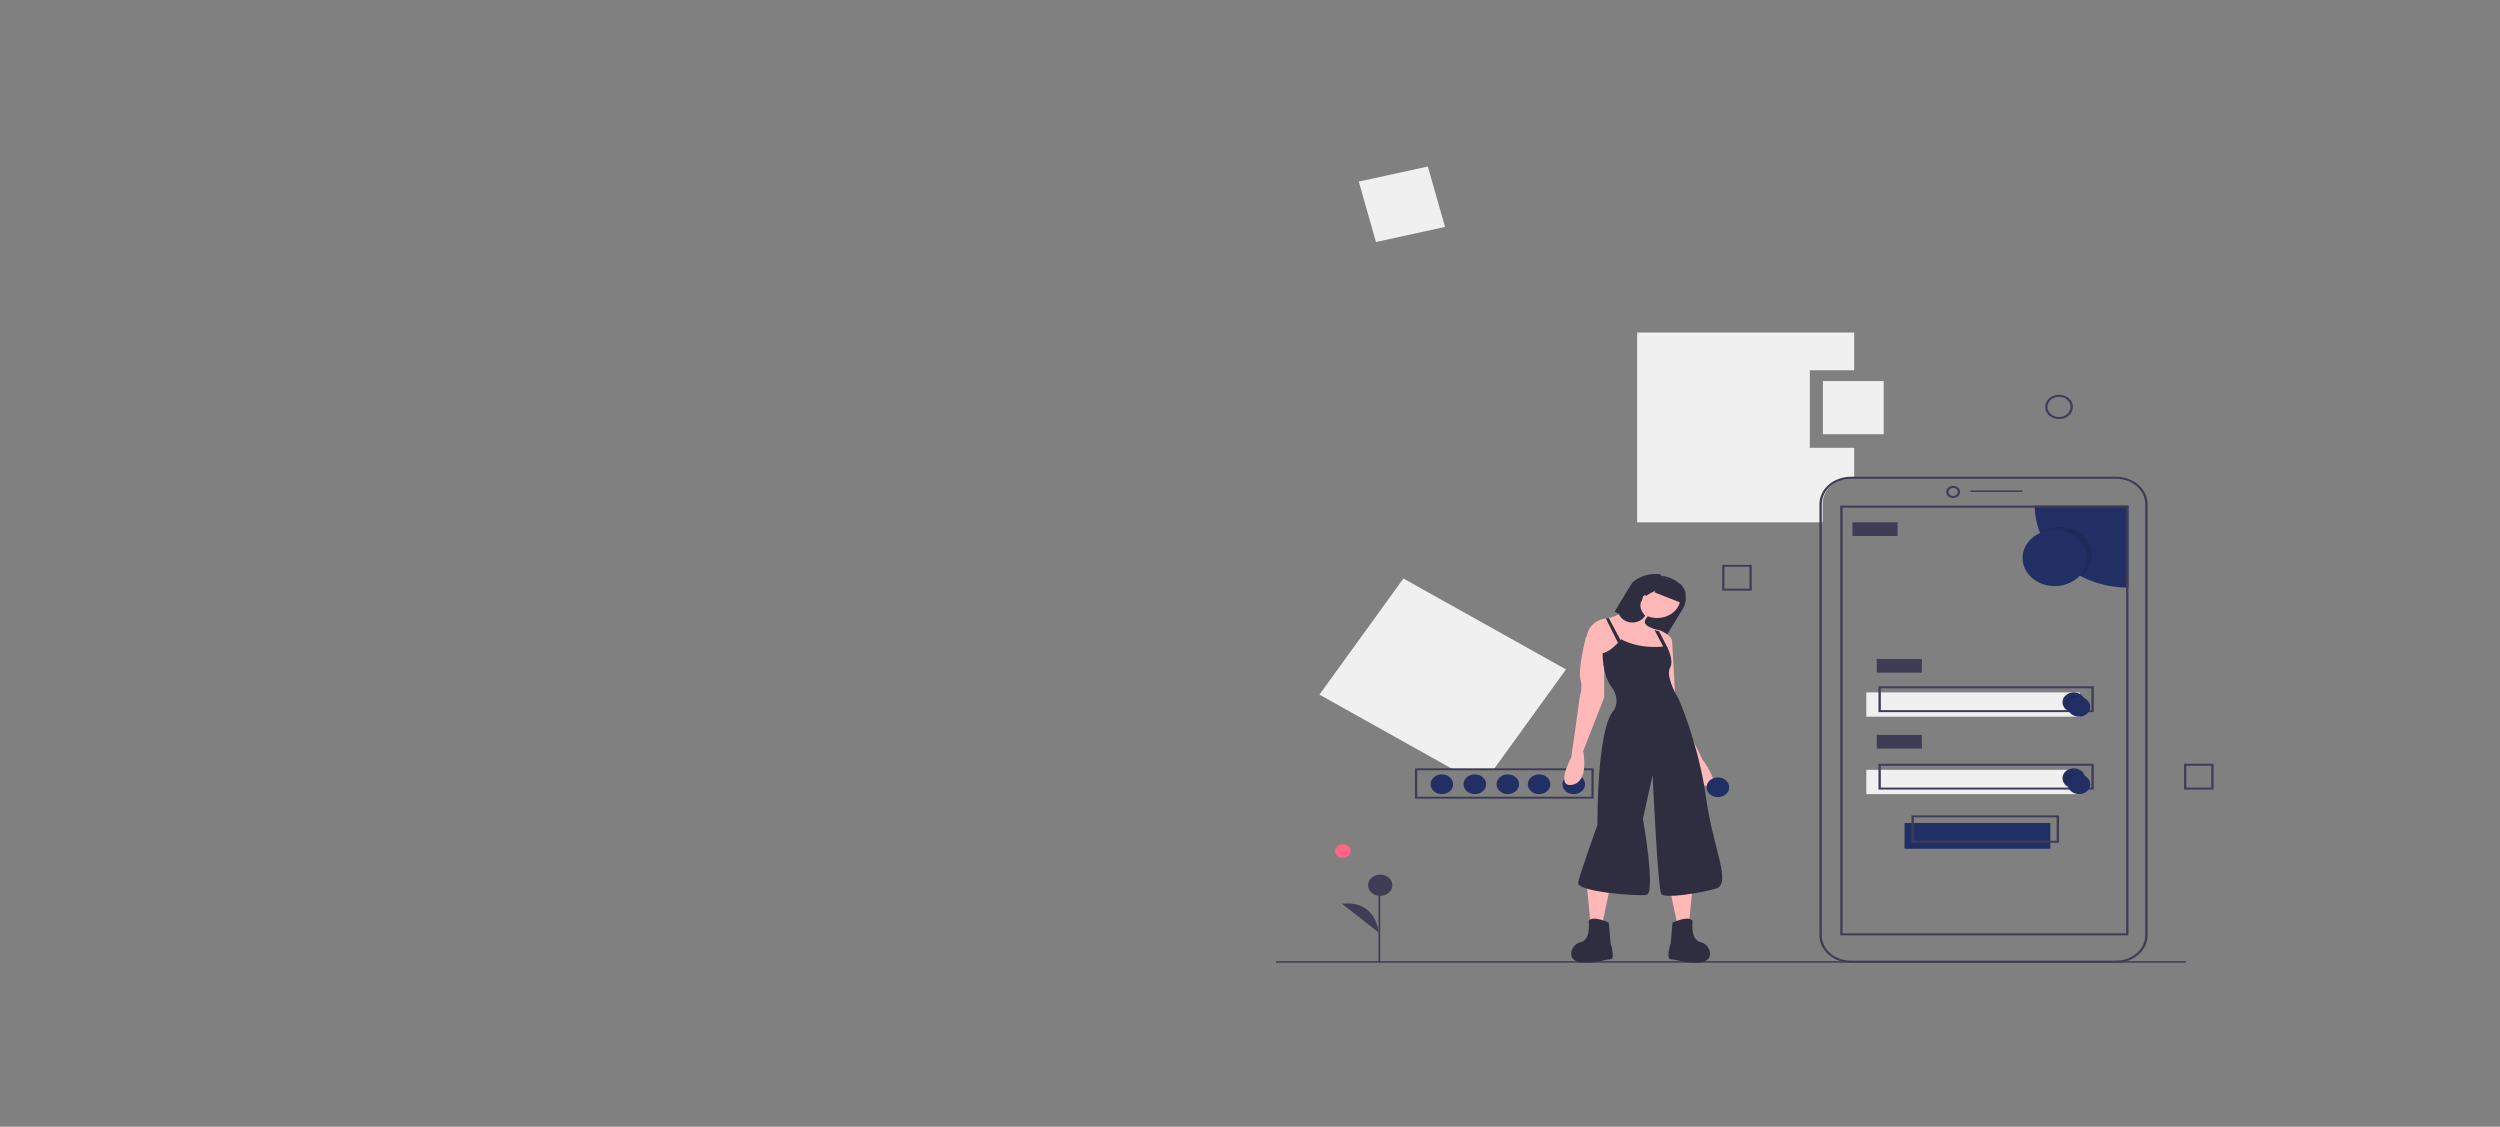 <svg width="1440" height="649" viewBox="0 0 1440 649" fill="none" xmlns="http://www.w3.org/2000/svg">
<rect x="0" y="0" width="1440" height="649" fill="#808080" stroke="none"/>
<mask id="mask0_108_1609" style="mask-type:alpha" maskUnits="userSpaceOnUse" x="0" y="0" width="1440" height="649">
<rect width="1440" height="649" fill="white"/>
</mask>
<g mask="url(#mask0_108_1609)">
<path d="M860.187 443.422L902 385.587L808.359 333.214L760 400.103L837.453 443.422H860.187V443.422Z" fill="#F0F0F0"/>
<path fill-rule="evenodd" clip-rule="evenodd" d="M815 460.04H918V442.547H815V460.04ZM916.662 458.912H816.338V443.676H916.662V458.912Z" fill="#3F3D56"/>
<path d="M906.5 457.416C910.09 457.416 913 454.871 913 451.731C913 448.591 910.09 446.046 906.5 446.046C902.91 446.046 900 448.591 900 451.731C900 454.871 902.91 457.416 906.5 457.416Z" fill="#222F65"/>
<path d="M886.5 457.416C890.09 457.416 893 454.871 893 451.731C893 448.591 890.09 446.046 886.5 446.046C882.91 446.046 880 448.591 880 451.731C880 454.871 882.91 457.416 886.5 457.416Z" fill="#222F65"/>
<path d="M868.5 457.416C872.09 457.416 875 454.871 875 451.731C875 448.591 872.09 446.046 868.5 446.046C864.91 446.046 862 448.591 862 451.731C862 454.871 864.91 457.416 868.5 457.416Z" fill="#222F65"/>
<path d="M849.5 457.416C853.09 457.416 856 454.871 856 451.731C856 448.591 853.09 446.046 849.5 446.046C845.91 446.046 843 448.591 843 451.731C843 454.871 845.91 457.416 849.5 457.416Z" fill="#222F65"/>
<path d="M830.5 457.416C834.09 457.416 837 454.871 837 451.731C837 448.591 834.09 446.046 830.5 446.046C826.91 446.046 824 448.591 824 451.731C824 454.871 826.91 457.416 830.5 457.416Z" fill="#222F65"/>
<path d="M1042.46 257.941V213.268H1068V191.519H943V300.852H1049.85V290.162C1049.85 286.138 1051.68 282.278 1054.94 279.432C1058.19 276.587 1062.6 274.988 1067.2 274.988H1068V257.941H1042.46Z" fill="#F0F0F0"/>
<rect width="40.717" height="36.182" transform="matrix(0.977 -0.213 0.274 0.962 782.65 104.582)" fill="#F0F0F0"/>
<rect x="1097" y="474.035" width="84" height="14.869" fill="#222F65"/>
<rect x="1075" y="398.814" width="123" height="13.995" fill="#F0F0F0"/>
<rect x="735" y="553.629" width="524" height="0.875" fill="#3F3D56"/>
<path fill-rule="evenodd" clip-rule="evenodd" d="M1066.04 554.504H1218.96C1228.92 554.494 1236.99 547.441 1237 538.737V290.379C1236.99 281.675 1228.92 274.622 1218.96 274.612H1066.04C1056.08 274.622 1048.01 281.675 1048 290.379V538.737C1048.01 547.441 1056.08 554.494 1066.04 554.504ZM1049.35 290.379C1049.36 282.324 1056.82 275.797 1066.04 275.788H1218.96C1228.18 275.797 1235.64 282.324 1235.65 290.379V538.737C1235.64 546.792 1228.18 553.319 1218.96 553.328H1066.04C1056.82 553.319 1049.36 546.792 1049.35 538.737V290.379Z" fill="#3F3D56"/>
<path fill-rule="evenodd" clip-rule="evenodd" d="M1121 283.358C1121 285.291 1122.79 286.857 1125 286.857C1127.21 286.855 1129 285.29 1129 283.358C1129 281.426 1127.21 279.86 1125 279.86C1122.79 279.86 1121 281.426 1121 283.358ZM1122.33 283.358C1122.33 282.07 1123.53 281.026 1125 281.026C1126.47 281.027 1127.67 282.071 1127.67 283.358C1127.67 284.647 1126.47 285.691 1125 285.691C1123.53 285.691 1122.33 284.647 1122.33 283.358Z" fill="#3F3D56"/>
<rect x="1135" y="282.484" width="30" height="0.875" fill="#3F3D56"/>
<path d="M1226 291.23V338.462C1196.18 338.461 1172 317.315 1172 291.23H1226Z" fill="#222F65"/>
<path fill-rule="evenodd" clip-rule="evenodd" d="M1060 538.76H1226V291.23H1060V538.76ZM1224.66 537.584H1061.34V292.406H1224.66V537.584Z" fill="#3F3D56"/>
<path opacity="0.1" d="M1186.5 335.838C1196.72 335.838 1205 328.594 1205 319.657C1205 310.72 1196.72 303.476 1186.5 303.476C1176.28 303.476 1168 310.72 1168 319.657C1168 328.594 1176.28 335.838 1186.5 335.838Z" fill="black"/>
<path d="M1183.5 337.588C1193.72 337.588 1202 330.343 1202 321.406C1202 312.47 1193.72 305.225 1183.5 305.225C1173.28 305.225 1165 312.47 1165 321.406C1165 330.343 1173.28 337.588 1183.5 337.588Z" fill="#222F65"/>
<rect x="1067" y="300.852" width="26" height="7.872" fill="#3F3D56"/>
<rect x="1081" y="379.571" width="26" height="7.872" fill="#3F3D56"/>
<path fill-rule="evenodd" clip-rule="evenodd" d="M1082 410.185H1206V395.315H1082V410.185ZM1204.65 409.041H1083.35V396.459H1204.65V409.041Z" fill="#3F3D56"/>
<rect x="1075" y="443.422" width="123" height="13.995" fill="#F0F0F0"/>
<rect x="1081" y="423.305" width="26" height="7.872" fill="#3F3D56"/>
<path fill-rule="evenodd" clip-rule="evenodd" d="M1082 454.792H1206V439.923H1082V454.792ZM1204.65 453.649H1083.35V441.067H1204.65V453.649Z" fill="#3F3D56"/>
<path fill-rule="evenodd" clip-rule="evenodd" d="M1101 485.406H1186V469.662H1101V485.406ZM1184.65 484.281H1102.35V470.786H1184.65V484.281Z" fill="#3F3D56"/>
<path d="M1201 404.499C1201 406.897 1199.28 409.037 1196.7 409.849C1194.12 410.66 1191.24 409.969 1189.49 408.121L1189.48 408.115C1187.78 406.31 1187.52 403.778 1188.82 401.735C1190.12 399.691 1192.72 398.552 1195.37 398.865C1198.02 399.179 1200.18 400.879 1200.81 403.152C1200.81 403.153 1200.81 403.155 1200.81 403.156C1200.81 403.157 1200.82 403.158 1200.82 403.158C1200.94 403.597 1201 404.047 1201 404.499V404.499Z" fill="#222F65"/>
<path opacity="0.1" d="M1201 404.171C1201 406.708 1199.24 408.971 1196.59 409.829C1193.94 410.688 1190.98 409.957 1189.19 408.002L1189.19 407.996C1189.06 407.531 1189 407.054 1189 406.577C1189 404.04 1190.76 401.777 1193.41 400.919C1196.06 400.06 1199.02 400.791 1200.81 402.746C1200.81 402.748 1200.81 402.749 1200.81 402.751C1200.81 402.752 1200.81 402.752 1200.81 402.752C1200.94 403.217 1201 403.693 1201 404.171V404.171Z" fill="black"/>
<path d="M1197.5 412.809C1201.09 412.809 1204 410.263 1204 407.123C1204 403.983 1201.09 401.438 1197.5 401.438C1193.91 401.438 1191 403.983 1191 407.123C1191 410.263 1193.91 412.809 1197.5 412.809Z" fill="#222F65"/>
<path d="M1201 448.232C1201 450.63 1199.28 452.77 1196.7 453.582C1194.12 454.393 1191.24 453.702 1189.49 451.854L1189.48 451.848C1187.78 450.043 1187.52 447.511 1188.82 445.468C1190.12 443.424 1192.72 442.285 1195.37 442.598C1198.02 442.912 1200.18 444.613 1200.81 446.885C1200.81 446.887 1200.81 446.888 1200.81 446.889C1200.81 446.89 1200.82 446.891 1200.82 446.891C1200.94 447.33 1201 447.78 1201 448.232V448.232Z" fill="#222F65"/>
<path opacity="0.1" d="M1201 448.779C1201 451.315 1199.24 453.579 1196.59 454.437C1193.94 455.296 1190.98 454.564 1189.19 452.609L1189.19 452.603C1189.06 452.139 1189 451.662 1189 451.184C1189 448.648 1190.76 446.385 1193.41 445.526C1196.06 444.668 1199.02 445.399 1200.81 447.354C1200.81 447.356 1200.81 447.357 1200.81 447.358C1200.81 447.36 1200.81 447.36 1200.81 447.36C1200.94 447.825 1201 448.301 1201 448.779V448.779Z" fill="black"/>
<path d="M1197.5 457.416C1201.09 457.416 1204 454.871 1204 451.731C1204 448.591 1201.09 446.046 1197.5 446.046C1193.91 446.046 1191 448.591 1191 451.731C1191 454.871 1193.91 457.416 1197.5 457.416Z" fill="#222F65"/>
<rect x="1050" y="219.508" width="35" height="30.613" fill="#F0F0F0"/>
<path fill-rule="evenodd" clip-rule="evenodd" d="M1178 234.377C1178 238.242 1181.58 241.375 1186 241.375C1190.42 241.37 1194 238.24 1194 234.377C1194 230.513 1190.42 227.38 1186 227.38C1181.58 227.38 1178 230.513 1178 234.377ZM1179.33 234.377C1179.33 231.157 1182.32 228.546 1186 228.546C1189.68 228.55 1192.66 231.158 1192.67 234.377C1192.67 237.598 1189.68 240.208 1186 240.208C1182.32 240.208 1179.33 237.598 1179.33 234.377Z" fill="#3F3D56"/>
<path fill-rule="evenodd" clip-rule="evenodd" d="M992 340.212H1009V325.342H992V340.212ZM1007.69 339.068H993.308V326.486H1007.69V339.068Z" fill="#3F3D56"/>
<path fill-rule="evenodd" clip-rule="evenodd" d="M1258 454.792H1275V439.923H1258V454.792ZM1273.69 453.649H1259.31V441.067H1273.69V453.649Z" fill="#3F3D56"/>
<path d="M930 352.373L932.998 353.795L943.198 358.637L959.665 366.451L969.262 350.769C971.087 347.793 971.494 344.3 970.392 341.06C969.29 337.82 966.77 335.099 963.387 333.497C956.044 330.005 946.981 331.088 940.96 336.177L940.955 336.182C939.511 337.403 938.292 338.815 937.343 340.368L930 352.373Z" fill="#2F2E41"/>
<path d="M975 509.966L973.069 529.978L965.827 530.888L961 508.147L975 509.966V509.966Z" fill="#FFB8B8"/>
<path d="M963.352 531.429C963.352 531.429 972.927 526.94 974.943 530.531C974.943 530.531 973.431 541.304 979.479 542.65C985.527 543.997 988.047 553.423 979.479 554.321C970.912 555.218 965.368 552.525 962.344 552.525C959.32 552.525 962.344 543.099 962.344 543.099L963.352 531.429Z" fill="#2F2E41"/>
<path d="M914 509.966L915.931 529.978L923.173 530.888L928 508.147L914 509.966V509.966Z" fill="#FFB8B8"/>
<path d="M926.648 531.429C926.648 531.429 917.073 526.94 915.057 530.531C915.057 530.531 916.569 541.304 910.521 542.65C904.473 543.997 901.953 553.423 910.521 554.321C919.088 555.218 924.632 552.525 927.656 552.525C930.68 552.525 927.656 543.099 927.656 543.099L926.648 531.429Z" fill="#2F2E41"/>
<path d="M954.5 355.956C961.956 355.956 968 350.669 968 344.148C968 337.626 961.956 332.34 954.5 332.34C947.044 332.34 941 337.626 941 344.148C941 350.669 947.044 355.956 954.5 355.956Z" fill="#FFB8B8"/>
<path d="M914 366.276L924.495 380.878L936.988 379.993L957.477 381.321C957.477 381.321 959.411 377.896 960.991 374.564C961.855 372.9 962.52 371.161 962.974 369.374C963.474 366.277 956.478 363.179 956.478 363.179C956.478 363.179 956.203 363.135 955.743 363.038C955.134 362.909 954.194 362.697 953.165 362.387C950.841 361.688 948.047 360.502 947.483 358.754C946.483 355.657 953.979 351.232 953.979 351.232L944.984 343.71C944.984 343.71 936.993 353.538 927.288 355.777C926.725 355.908 926.155 356.012 925.579 356.086C925.549 356.091 925.524 356.095 925.494 356.1C914.999 357.427 914 366.276 914 366.276Z" fill="#FFB8B8"/>
<path d="M919.264 362.953L913.477 366.922C913.477 366.922 908.741 385.887 910.319 391.18C911.898 396.472 909.793 401.324 909.793 402.206C909.793 403.088 905.058 436.167 905.058 436.167C905.058 436.167 895.587 453.809 905.584 452.044C915.581 450.28 911.898 432.638 911.898 432.638L924 401.765V375.743L919.264 362.953Z" fill="#FFB8B8"/>
<path d="M959.046 366.451L963.137 369.075L965.183 405.807L980.525 437.292C980.525 437.292 991.776 452.597 984.616 453.034C977.456 453.472 972.854 437.292 972.854 437.292L959.046 407.119L957 377.821L959.046 366.451Z" fill="#FFB8B8"/>
<path d="M933.734 368.201C933.734 368.201 943.821 374.391 959.96 372.18C959.96 372.18 964.499 380.14 961.978 384.561C959.456 388.983 965.004 399.596 966.012 400.922C967.021 402.249 978.621 429.664 982.656 459.29C986.69 488.916 997.786 509.257 988.203 511.91C978.621 514.563 958.951 517.658 956.934 515.005C954.917 512.352 951.891 446.467 951.891 446.467L946.343 471.671C946.343 471.671 953.908 514.563 948.36 515.447C942.813 516.332 908.013 513.679 909.021 508.372C910.03 503.066 920.117 475.209 920.117 475.209C920.117 475.209 919.613 419.494 929.7 408.881C929.7 408.881 933.734 403.133 928.187 395.616C922.639 388.099 923.143 376.16 923.143 376.16C923.143 376.16 927.178 376.16 933.734 368.201Z" fill="#2F2E41"/>
<path d="M925 356.264L933.08 372.574L935 371.693L926.642 355.955L925 356.264V356.264Z" fill="#2F2E41"/>
<path d="M953 362.953L959.452 375.198L961 375.079L960.474 372.995L955.636 363.601C955.013 363.473 954.052 363.261 953 362.953Z" fill="#2F2E41"/>
<path d="M932.377 353.352C933.366 356.208 936.167 358.254 939.484 358.544C942.802 358.834 945.989 357.311 947.574 354.68C941.208 347.21 946.668 342.518 957.01 338.968C958.603 336.314 958.251 333.059 956.119 330.73C950.346 330.068 944.548 331.78 940.343 335.391L940.338 335.395L932.991 347.625C931.933 349.382 931.712 351.447 932.377 353.352V353.352Z" fill="#2F2E41"/>
<path d="M947.5 348.083C948.328 348.083 949 346.909 949 345.459C949 344.01 948.328 342.836 947.5 342.836C946.672 342.836 946 344.01 946 345.459C946 346.909 946.672 348.083 947.5 348.083Z" fill="#FFB8B8"/>
<path d="M953 341.192L968.212 347.209L971 341.837C970.52 339.874 969.514 338.038 968.065 336.479L957.595 332.34L953 341.192Z" fill="#2F2E41"/>
<path d="M989.5 459.166C993.09 459.166 996 456.62 996 453.48C996 450.34 993.09 447.795 989.5 447.795C985.91 447.795 983 450.34 983 453.48C983 456.62 985.91 459.166 989.5 459.166Z" fill="#222F65"/>
<path d="M773.5 494.152C775.985 494.152 778 492.39 778 490.216C778 488.042 775.985 486.28 773.5 486.28C771.015 486.28 769 488.042 769 490.216C769 492.39 771.015 494.152 773.5 494.152Z" fill="#FF6584"/>
<rect x="794" y="510.771" width="1" height="43.733" fill="#3F3D56"/>
<path d="M795 516.019C798.866 516.019 802 513.278 802 509.896C802 506.515 798.866 503.773 795 503.773C791.134 503.773 788 506.515 788 509.896C788 513.278 791.134 516.019 795 516.019Z" fill="#3F3D56"/>
<path d="M794 537.011C794 537.011 793.023 518.404 773 520.567Z" fill="#3F3D56"/>
</g>
</svg>
